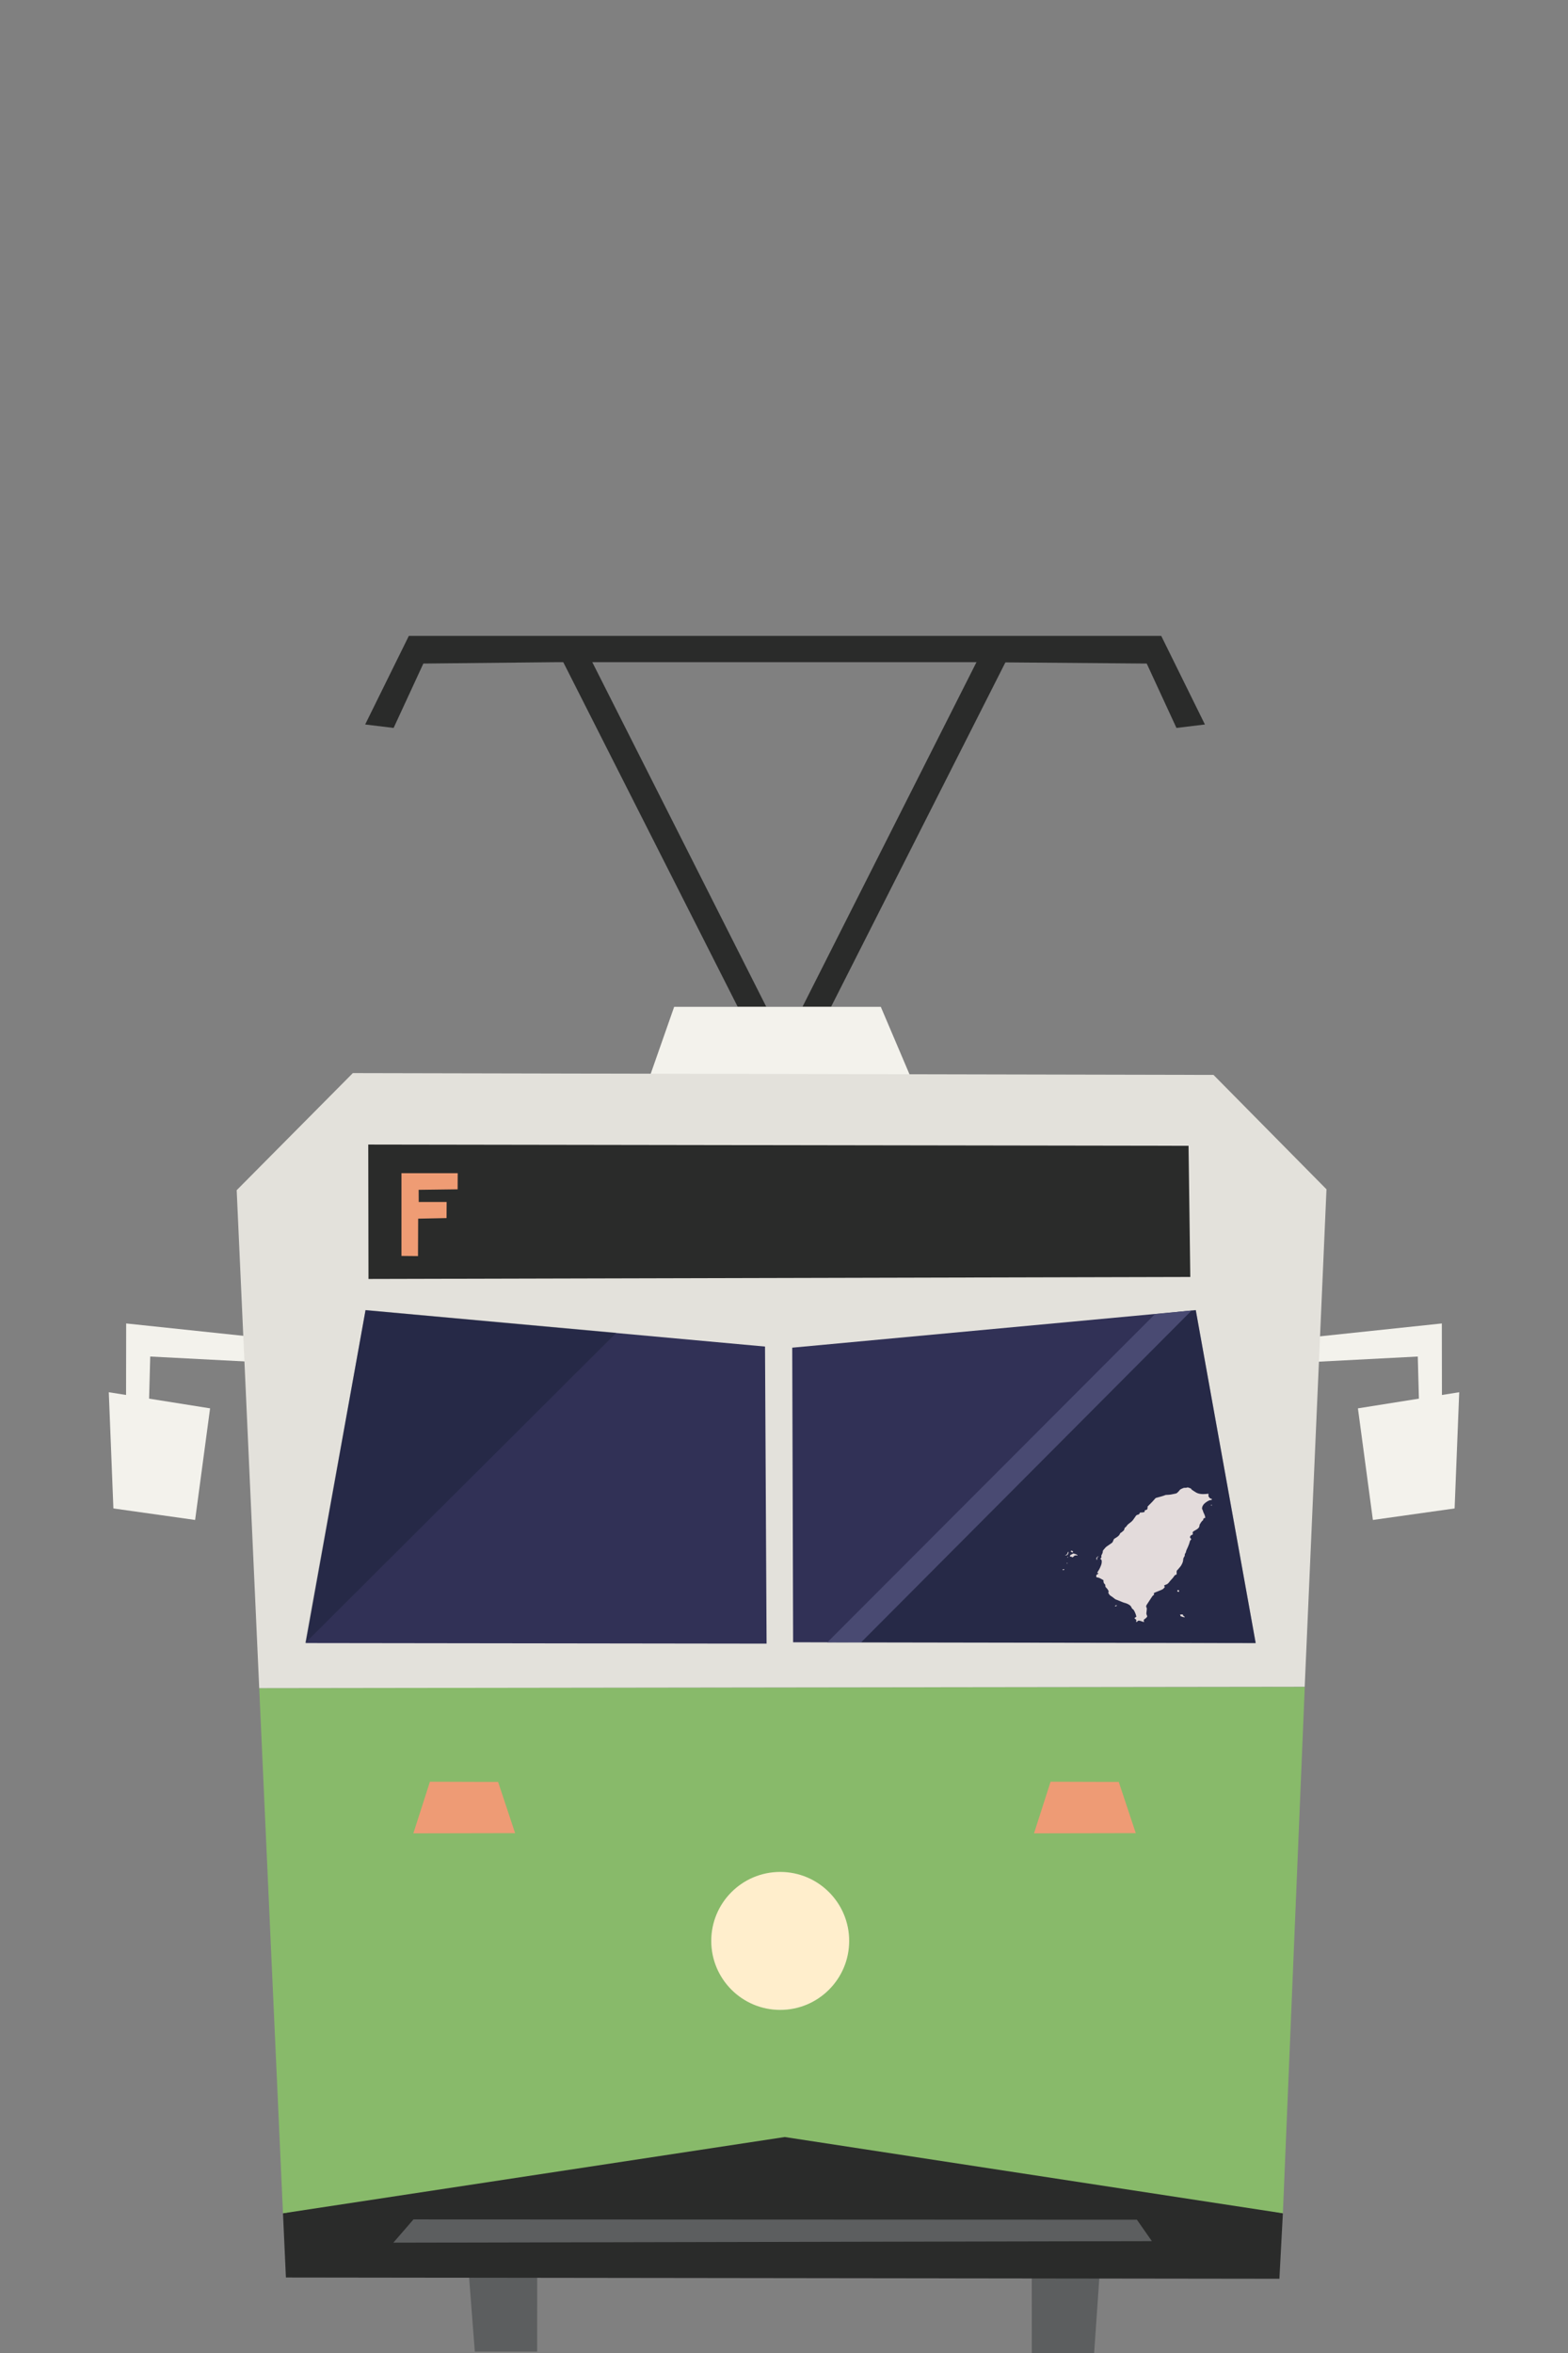 <?xml version="1.0" encoding="UTF-8" standalone="no"?>
<svg
   width="288px"
   height="432px"
   version="1.1"
   xml:space="preserve"
   style="fill-rule:evenodd;clip-rule:evenodd;stroke-linejoin:round;stroke-miterlimit:1.414;"
   id="svg109"
   sodipodi:docname="streetcar-inbound.svg"
   inkscape:version="1.1 (c68e22c387, 2021-05-23)"
   xmlns:inkscape="http://www.inkscape.org/namespaces/inkscape"
   xmlns:sodipodi="http://sodipodi.sourceforge.net/DTD/sodipodi-0.dtd"
   xmlns="http://www.w3.org/2000/svg"
   xmlns:svg="http://www.w3.org/2000/svg"><rect width="100%" height="100%" fill="#808080" stroke="none"/><defs
     id="defs113" /><sodipodi:namedview
     id="namedview111"
     pagecolor="#ffffff"
     bordercolor="#666666"
     borderopacity="1.0"
     inkscape:pageshadow="2"
     inkscape:pageopacity="0.0"
     inkscape:pagecheckerboard="0"
     showgrid="false"
     inkscape:zoom="1.2037037"
     inkscape:cx="144.13846"
     inkscape:cy="216.41538"
     inkscape:window-width="1366"
     inkscape:window-height="705"
     inkscape:window-x="-8"
     inkscape:window-y="-8"
     inkscape:window-maximized="1"
     inkscape:current-layer="svg109" /><g
     id="g107"><g
       id="streetcar-inbound"
       transform="matrix(1,0,0,1,19.982,0)"><g
         transform="matrix(1,0,0,1,-7.668,-111.175)"
         id="g4"><path
           d="M90.09,230.668l33.084,65.334l5.25,0l-33,-65.334"
           style="fill:#2a2b2a;fill-rule:nonzero;"
           id="path2" /></g><g
         transform="matrix(1,0,0,1,-7.668,-111.175)"
         id="g8"><path
           d="M173.424,230.668l-33.084,65.334l-5.25,0l33,-65.334"
           style="fill:#2a2b2a;fill-rule:nonzero;"
           id="path6" /></g><g
         transform="matrix(1,0,0,1,-7.668,-111.175)"
         id="g12"><path
           d="M167.998,232.75l30.312,0.25l5.46,11.821l5.229,-0.633l-8.022,-16.26l-138.2,0l-8.022,16.26l5.228,0.633l5.461,-11.821l24.312,-0.25"
           style="fill:#2a2b2a;fill-rule:nonzero;"
           id="path10" /></g><g
         transform="matrix(1,0,0,1,-7.668,-111.175)"
         id="g16"><path
           d="M226.717,361.338l21.376,-1.109l0.211,7.821l4.228,-0.633l-0.022,-13.261l-26.003,2.745l0.21,4.437Z"
           style="fill:#f3f2ec;fill-rule:nonzero;"
           id="path14" /></g><g
         transform="matrix(1,0,0,1,-7.668,-111.175)"
         id="g20"><path
           d="M255.705,366.781l-0.846,21.337l-15.01,2.115l-2.749,-20.491l18.605,-2.961Z"
           style="fill:#f3f2ec;fill-rule:nonzero;"
           id="path18" /></g><g
         transform="matrix(1,0,0,1,-7.668,-111.175)"
         id="g24"><path
           d="M36.655,361.338l-21.376,-1.109l-0.211,7.821l-4.228,-0.633l0.022,-13.261l26.003,2.745l-0.21,4.437Z"
           style="fill:#f3f2ec;fill-rule:nonzero;"
           id="path22" /></g><g
         transform="matrix(1,0,0,1,-7.668,-111.175)"
         id="g28"><path
           d="M7.668,366.781l0.846,21.337l15.01,2.115l2.749,-20.491l-18.605,-2.961Z"
           style="fill:#f3f2ec;fill-rule:nonzero;"
           id="path26" /></g><g
         transform="matrix(1,0,0,1,-7.668,-111.175)"
         id="g32"><path
           d="M188.652,543.175l-11.451,0l-0.017,-24.661l13.159,0.211l-1.691,24.45Z"
           style="fill:#5c5e5f;fill-rule:nonzero;"
           id="path30" /></g><g
         transform="matrix(1,0,0,1,-7.668,-111.175)"
         id="g36"><path
           d="M74.896,542.925l11.451,0l0.017,-22.161l-13.159,0.211l1.691,21.95Z"
           style="fill:#5c5e5f;fill-rule:nonzero;"
           id="path34" /></g><g
         transform="matrix(1,0,0,1,-7.668,-111.175)"
         id="g40"><path
           d="M39.662,517.525l0.539,11.79l182.478,0.23l0.638,-12.02l-90.991,-18.002l-92.664,18.002Z"
           style="fill:#2a2b2a;fill-rule:nonzero;"
           id="path38" /></g><g
         transform="matrix(1,0,0,1,-7.668,-111.175)"
         id="g44"><path
           d="M222.731,484.784l-3.526,3.041l-170.389,0.043l-4.743,-3.303l178.658,0.219Z"
           style="fill:#000;fill-rule:nonzero;"
           id="path42" /></g><g
         transform="matrix(1,0,0,1,-7.668,-111.175)"
         id="g48"><path
           d="M155.139,309.358l-5.674,-13.334l-37.953,0l-4.673,13.334l48.3,0Z"
           style="fill:#f3f2ec;fill-rule:nonzero;"
           id="path46" /></g><g
         transform="matrix(1,0,0,1,-7.668,-111.175)"
         id="g52"><path
           d="M35.298,421.106l4.363,96.42l92.163,-14.002l91.493,14.002l4.02,-96.643l-192.039,0.223Z"
           style="fill:#88ba6a;fill-rule:nonzero;"
           id="path50" /></g><g
         transform="matrix(1,0,0,1,-7.668,-111.175)"
         id="g56"><path
           d="M31.159,329.69l4.138,91.417l192.028,-0.25l4,-91.333l-20.75,-21l-158.081,-0.334l-21.335,21.5Z"
           style="fill:#e3e1db;fill-rule:nonzero;"
           id="path54" /></g><g
         transform="matrix(1,0,0,1,-7.668,-111.175)"
         id="g60"><path
           d="M55.325,321.31l0.042,24.679l150.945,-0.367l-0.32,-24.083l-150.667,-0.229Z"
           style="fill:#2a2b2a;fill-rule:nonzero;"
           id="path58" /></g><g
         transform="matrix(1,0,0,1,-7.668,-111.175)"
         id="g64"><path
           d="M71.755,326.57l-7.187,0l-3.143,-0.006l-0.001,15.195l3.038,0.028l0.027,-6.871l5.217,-0.106l0.016,-2.959l-5.128,0l-0.011,-2.23l7.156,-0.092l0.016,-2.959Z"
           style="fill:#ef9c74;fill-rule:nonzero;"
           id="path62" /></g><g
         transform="matrix(1,0,0,1,-7.668,-111.175)"
         id="g68"><path
           d="M79.173,438.33l3.127,9.402l-18.691,0.036l3.043,-9.479l12.521,0.041Z"
           style="fill:#ee9b75;fill-rule:nonzero;"
           id="path66" /></g><g
         transform="matrix(1,0,0,1,-7.668,-111.175)"
         id="g72"><path
           d="M193.171,438.33l3.127,9.402l-18.691,0.036l3.043,-9.479l12.521,0.041Z"
           style="fill:#ee9b75;fill-rule:nonzero;"
           id="path70" /></g><g
         transform="matrix(1,0,0,1,-7.668,-111.175)"
         id="g76"><path
           d="M199.255,522.639l-2.75,-3.936l-132.872,-0.055l-3.7,4.272l139.322,-0.281Z"
           style="fill:#5c5e5f;fill-rule:nonzero;"
           id="path74" /></g><g
         transform="matrix(1,0,0,1,-7.668,-111.175)"
         id="g80"><path
           d="M128.2,358.397l-73.375,-6.68l-11,61.114l84.662,0.109l-0.287,-54.543Z"
           style="fill:#313156;fill-rule:nonzero;"
           id="path78" /></g><g
         transform="matrix(1,0,0,1,-7.668,-111.175)"
         id="g84"><path
           d="M133.2,358.602l74.121,-6.886l11,61.114l-84.96,-0.14l-0.161,-54.088Z"
           style="fill:#313156;fill-rule:nonzero;"
           id="path82" /></g><g
         transform="matrix(1,0,0,1,-7.668,-111.175)"
         id="g90"><g
           opacity="0.3"
           id="g88"><path
             d="M100.908,355.856l-57.163,56.976l11.08,-61.142l46.083,4.166Z"
             style="fill:#0d1824;fill-rule:nonzero;"
             id="path86" /></g></g><g
         transform="matrix(1,0,0,1,-7.668,-111.175)"
         id="g96"><g
           opacity="0.3"
           id="g94"><path
             d="M207.309,351.68l-3.594,0.375l-56.607,54.106l-1.248,6.551l72.465,0.14l-11.016,-61.172Z"
             style="fill:#0d1824;fill-rule:nonzero;"
             id="path92" /></g></g><g
         transform="matrix(1,0,0,1,-7.668,-111.175)"
         id="g100"><path
           d="M145.86,412.69l60.686,-60.901l-6.72,0.65l-60.185,60.267l6.219,-0.016Z"
           style="fill:#494a72;fill-rule:nonzero;"
           id="path98" /></g><g
         transform="matrix(1,0,0,1,-7.668,-111.175)"
         id="g104"><path
           d="M143.658,467.518c0,6.996 -5.671,12.667 -12.667,12.667c-6.995,0 -12.666,-5.671 -12.666,-12.667c0,-6.995 5.671,-12.666 12.666,-12.666c6.996,0 12.667,5.671 12.667,12.666"
           style="fill:#fec;fill-rule:nonzero;"
           id="path102" /></g></g></g><g
     transform="matrix(0.003,0,0,-0.002,195.149,298.67)"
     fill="#000000"
     stroke="none"
     id="g26"
     style="fill:#e3dbdb"><path
       d="m 7610,12773 c -48,-16 -79,-20 -117,-16 -49,5 -57,3 -127,-41 -126,-78 -185,-134 -201,-189 -13,-45 -147,-245 -184,-275 -16,-13 -175,-65 -331,-107 -58,-16 -140,-29 -211,-33 l -115,-8 -110,-61 c -60,-34 -193,-93 -294,-132 -101,-39 -193,-77 -204,-85 -12,-7 -57,-78 -101,-157 -43,-79 -151,-251 -239,-382 l -160,-238 -7,-123 c -8,-149 -16,-164 -110,-209 l -69,-32 6,-46 c 13,-99 -39,-138 -193,-147 l -92,-5 -16,-33 c -8,-18 -18,-47 -21,-66 -9,-47 -47,-83 -110,-103 -69,-22 -91,-53 -169,-235 -31,-74 -87,-191 -123,-259 -57,-105 -86,-144 -190,-260 -112,-123 -129,-147 -178,-251 -35,-74 -70,-131 -98,-160 -41,-43 -43,-49 -54,-132 -12,-99 -35,-150 -96,-217 -23,-25 -54,-65 -70,-88 -16,-23 -43,-51 -61,-61 -26,-16 -33,-28 -38,-63 -3,-24 -27,-86 -53,-138 -41,-83 -61,-109 -158,-207 -61,-61 -124,-121 -139,-132 -25,-18 -33,-39 -62,-156 -19,-74 -44,-154 -55,-178 -14,-26 -92,-112 -204,-223 -172,-171 -185,-187 -257,-310 -115,-195 -129,-227 -129,-285 0,-88 -21,-192 -57,-285 -37,-92 -43,-143 -28,-222 7,-37 3,-49 -29,-106 -20,-36 -36,-72 -36,-80 0,-9 16,-31 35,-49 32,-30 36,-40 45,-114 12,-93 0,-261 -25,-370 -49,-214 -124,-452 -175,-554 -32,-64 -70,-181 -70,-217 0,-6 15,-10 33,-9 27,1 33,-3 35,-23 3,-18 -11,-37 -62,-85 -71,-66 -70,-65 -67,-209 1,-45 30,-77 68,-77 16,0 51,-11 78,-24 44,-20 83,-49 252,-192 l 43,-35 v -95 c 0,-112 29,-209 81,-274 32,-39 33,-43 33,-139 1,-94 2,-100 35,-152 83,-130 102,-166 131,-241 40,-106 45,-143 26,-197 -14,-41 -13,-48 6,-105 50,-149 79,-192 222,-325 26,-23 73,-77 105,-120 79,-103 91,-112 219,-180 61,-33 166,-96 233,-141 67,-45 144,-90 173,-100 183,-63 348,-194 415,-332 17,-35 39,-96 49,-136 15,-59 27,-81 60,-115 22,-23 52,-64 66,-92 47,-95 142,-434 152,-548 l 7,-67 -57,-55 c -69,-68 -71,-86 -11,-145 65,-64 75,-90 63,-179 -10,-87 -7,-101 25,-101 19,0 26,7 30,29 4,17 19,44 35,62 26,29 35,33 80,32 43,-1 68,-10 149,-56 87,-49 163,-79 163,-63 0,3 -7,31 -15,63 -17,63 -12,123 12,161 8,13 40,49 71,80 57,57 122,169 122,210 0,11 -5,33 -11,49 -6,15 -19,68 -29,117 -16,74 -17,103 -9,173 5,46 14,158 19,248 9,158 8,166 -13,212 -16,36 -21,66 -21,118 1,77 4,88 109,320 37,83 114,259 171,392 93,220 107,248 158,305 38,42 54,67 50,78 -4,8 -12,32 -17,52 -21,72 -13,79 235,227 302,181 321,196 379,301 27,47 51,91 55,99 4,8 -4,34 -19,62 -15,26 -27,52 -27,57 0,23 54,72 105,96 92,42 139,95 209,235 34,69 99,183 144,253 72,110 125,212 185,350 12,26 32,46 74,71 47,27 58,38 56,58 -1,13 -2,83 -3,155 -2,142 9,186 55,234 13,14 47,73 76,130 28,58 67,130 88,160 39,57 103,227 146,390 18,64 29,140 35,235 10,154 15,178 66,297 31,72 34,89 32,157 -3,69 0,83 33,156 28,60 38,99 43,155 3,48 20,118 44,191 22,64 45,140 51,170 7,30 25,93 41,140 30,91 80,312 101,441 9,62 17,84 40,108 51,53 51,125 -1,184 -25,28 -30,43 -30,83 0,107 34,170 123,223 47,28 58,53 46,111 -24,128 -7,177 92,256 237,189 306,295 318,484 6,93 10,112 34,148 15,22 27,46 27,53 0,31 23,90 44,115 13,15 26,40 30,56 3,15 21,44 40,65 46,52 56,74 56,127 0,74 36,125 88,125 11,0 23,7 26,16 20,52 -14,240 -78,426 -25,73 -49,167 -54,209 -6,44 -19,93 -33,120 -48,90 -19,304 61,458 109,209 363,440 473,429 31,-3 32,-2 39,42 9,65 3,80 -31,74 -38,-8 -79,35 -131,137 l -40,81 v 125 c 0,111 -2,124 -16,119 -41,-16 -208,-36 -297,-36 -128,0 -234,22 -332,70 -69,34 -101,60 -242,197 -147,144 -163,162 -169,201 -7,42 -8,43 -108,95 l -101,52 z"
       id="path2-7"
       style="fill:#e3dbdb" /><path
       d="m 9089,11169 c -14,-27 4,-42 41,-33 33,7 34,9 20,33 -14,27 -46,27 -61,0 z"
       id="path4"
       style="fill:#e3dbdb" /><path
       d="m 521,6966 c -18,-19 -21,-30 -15,-49 10,-29 110,-111 124,-102 6,3 10,32 10,64 0,55 -2,60 -34,85 -43,32 -56,33 -85,2 z"
       id="path6-7"
       style="fill:#e3dbdb" /><path
       d="m 333,6858 c -11,-14 -19,-43 -35,-133 -13,-71 -52,-119 -110,-137 -49,-15 -39,-28 22,-28 43,0 53,4 85,37 19,20 35,46 35,57 0,12 7,30 15,40 9,12 15,42 15,76 0,31 5,61 11,67 13,13 4,33 -15,33 -8,0 -18,-6 -23,-12 z"
       id="path8"
       style="fill:#e3dbdb" /><path
       d="m 640,6713 c -14,-9 -46,-36 -72,-60 -26,-24 -52,-43 -57,-43 -25,0 -41,-33 -41,-84 0,-28 -5,-57 -12,-64 -8,-8 -8,-15 2,-27 12,-14 15,-14 31,1 27,24 63,15 67,-18 3,-26 7,-28 46,-28 41,0 42,1 80,66 30,52 46,70 79,85 52,23 95,24 119,2 17,-16 20,-16 35,0 16,16 14,20 -36,71 -42,42 -64,56 -110,69 -32,9 -64,23 -71,32 -16,19 -30,19 -60,-2 z"
       id="path10-7"
       style="fill:#e3dbdb" /><path
       d="m 2125,6399 -57,-82 11,-84 c 6,-46 13,-88 16,-93 17,-28 25,0 25,91 v 100 l 40,59 c 39,57 50,90 31,90 -5,0 -35,-37 -66,-81 z"
       id="path12"
       style="fill:#e3dbdb" /><path
       d="m 300,6394 c -11,-12 -10,-18 4,-32 16,-16 18,-16 31,2 11,14 12,23 4,33 -15,17 -24,16 -39,-3 z"
       id="path14-5"
       style="fill:#e3dbdb" /><path
       d="m 272,5858 c -19,-19 -15,-48 7,-48 20,0 37,32 26,50 -8,13 -18,13 -33,-2 z"
       id="path16"
       style="fill:#e3dbdb" /><path
       d="m 48,5275 c -15,-13 -33,-25 -40,-28 -23,-8 6,-42 40,-45 22,-2 34,3 46,20 37,52 1,93 -46,53 z"
       id="path18-0"
       style="fill:#e3dbdb" /><path
       d="m 7046,3349 c -22,-32 -21,-92 2,-112 10,-10 35,-17 55,-17 h 37 v 59 c 0,62 -8,75 -51,86 -21,5 -30,2 -43,-16 z"
       id="path20"
       style="fill:#e3dbdb" /><path
       d="m 3248,1956 c -10,-7 -18,-22 -18,-34 0,-11 -7,-23 -16,-26 -8,-3 -12,-10 -9,-16 9,-15 41,-12 55,5 7,9 28,23 47,32 44,21 41,47 -7,50 -19,2 -43,-3 -52,-11 z"
       id="path22-4"
       style="fill:#e3dbdb" /><path
       d="m 7233,1124 c -46,-17 -51,-25 -28,-44 9,-8 15,-29 15,-56 0,-43 0,-43 69,-83 81,-47 101,-56 159,-65 40,-6 42,-5 42,18 0,16 -17,40 -55,74 -56,52 -64,69 -42,91 10,10 9,14 -5,22 -10,6 -18,16 -18,24 0,18 -7,22 -55,28 -24,4 -57,0 -82,-9 z"
       id="path24"
       style="fill:#e3dbdb" /></g></svg>
